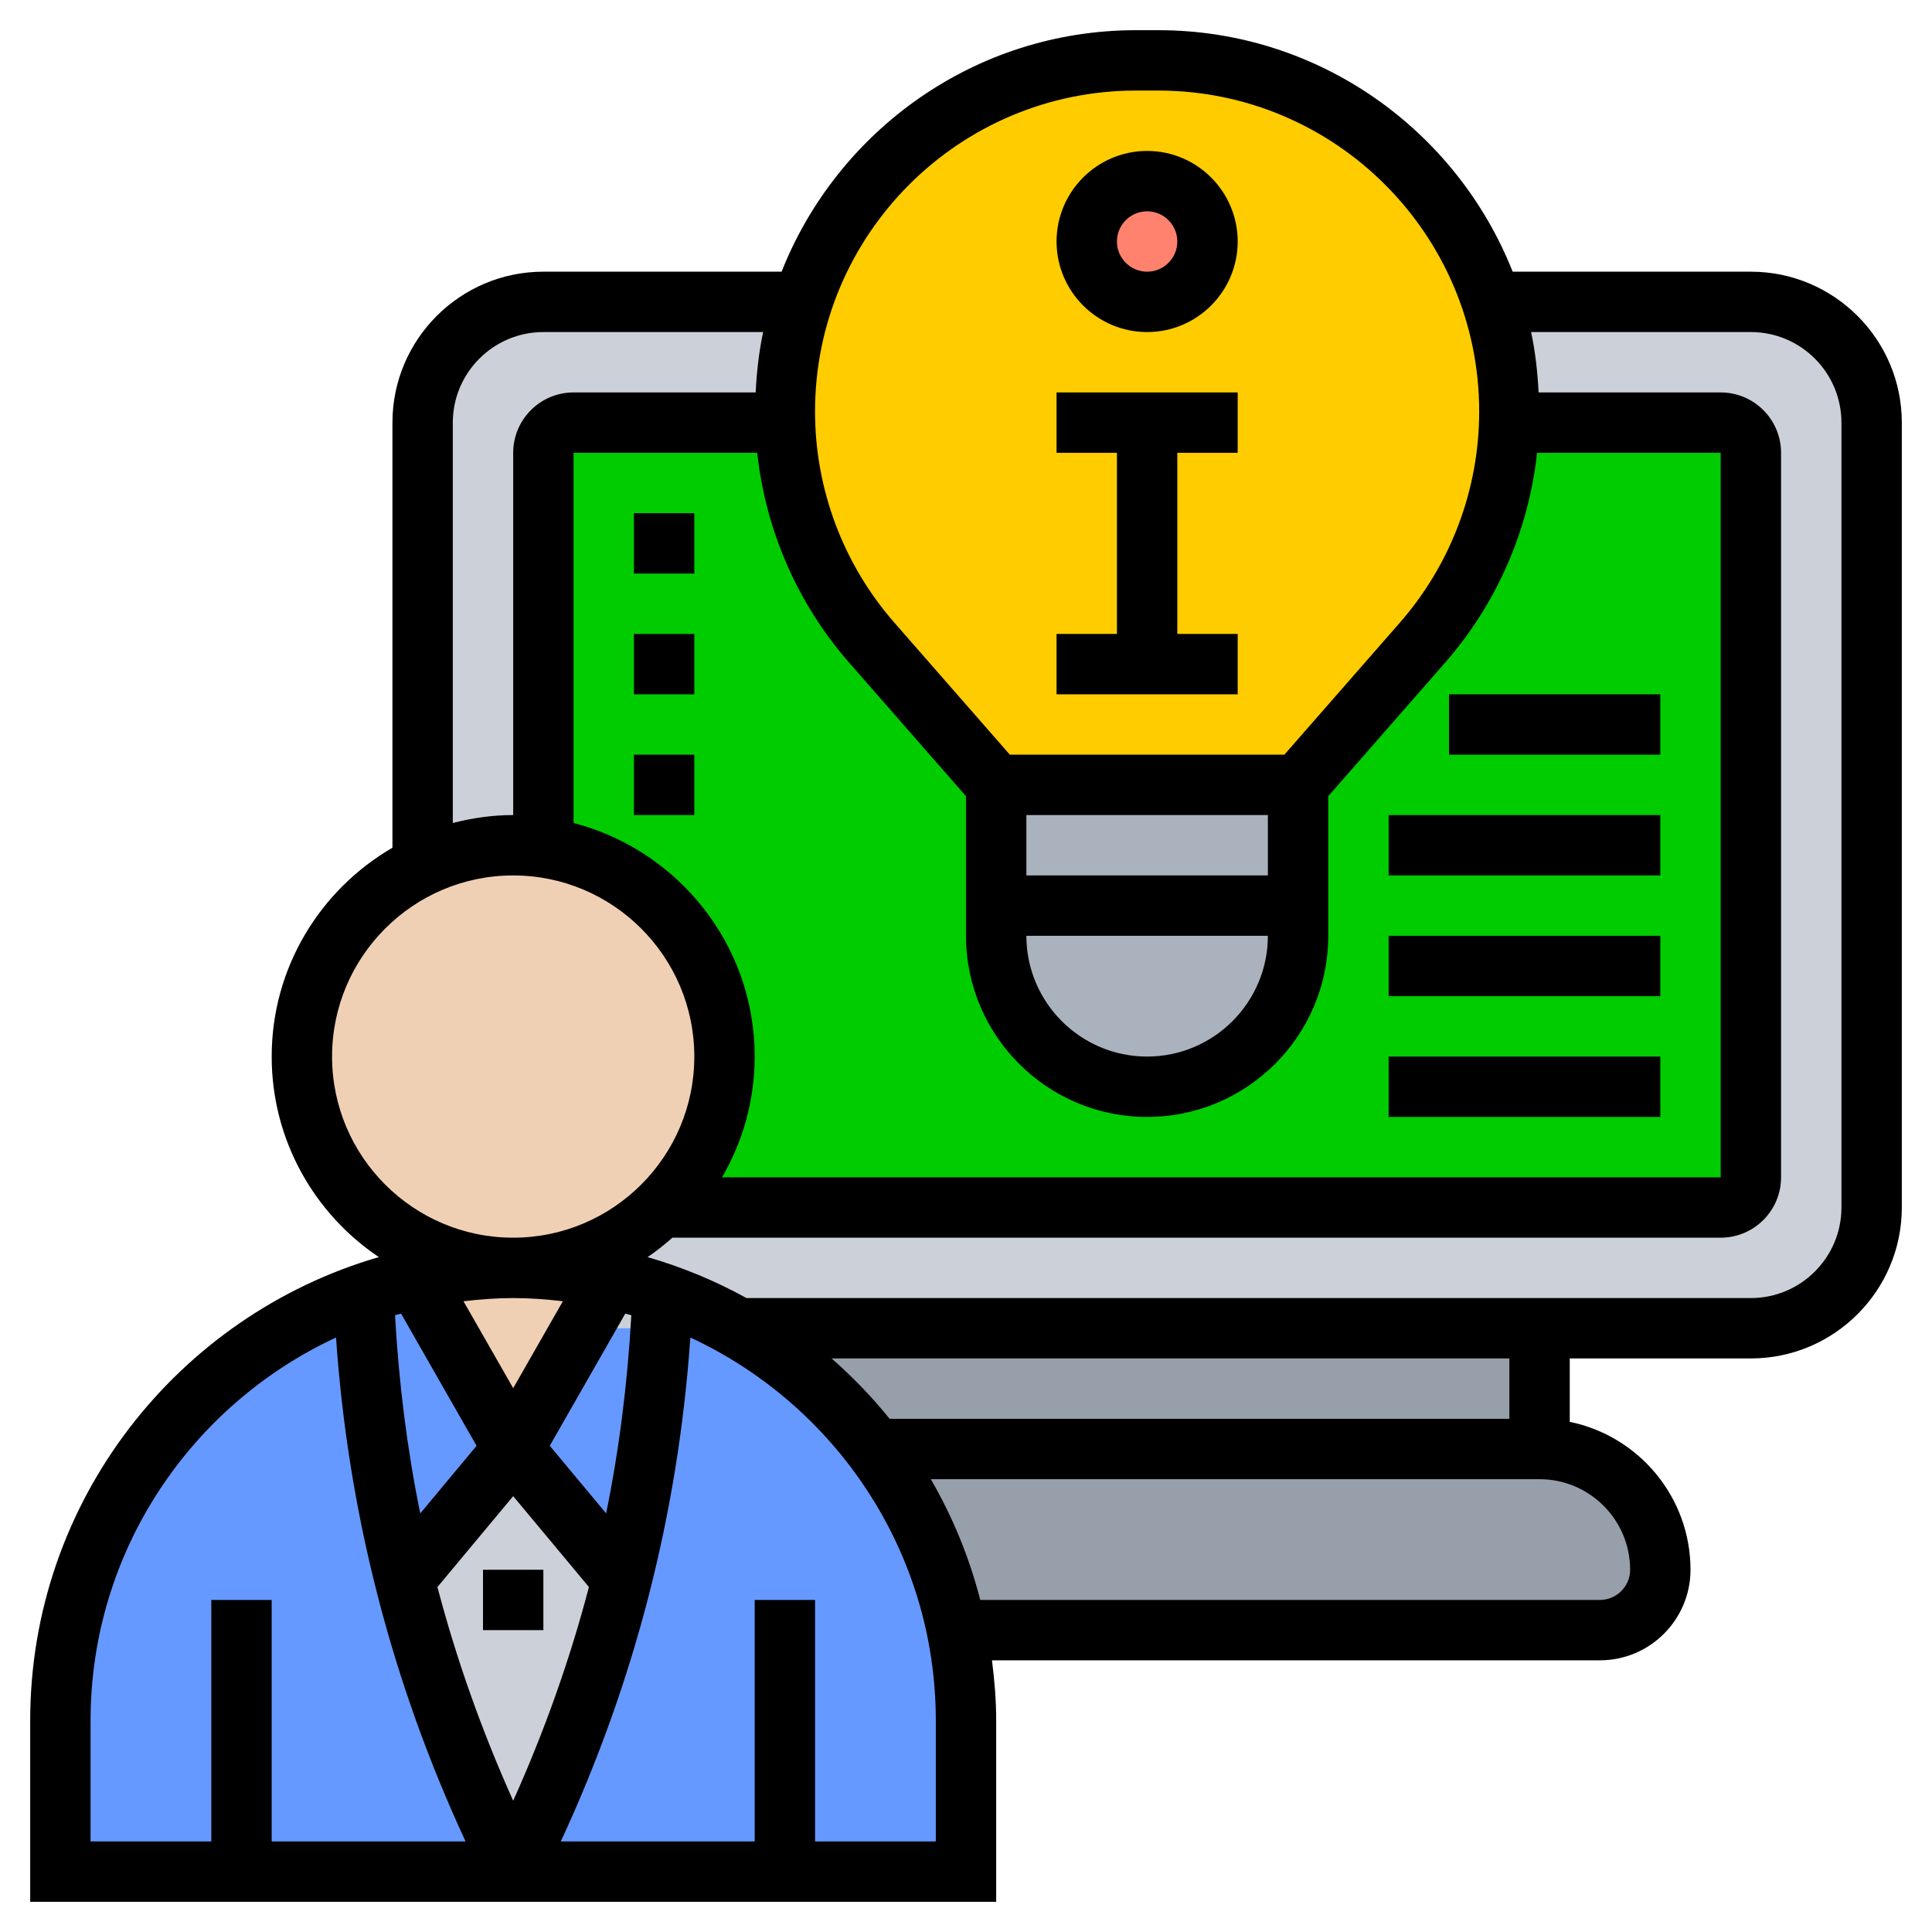 <?xml version="1.0" encoding="UTF-8" standalone="no"?>
<svg
   xmlns:dc="http://purl.org/dc/elements/1.1/"
   xmlns:cc="http://creativecommons.org/ns#"
   xmlns:rdf="http://www.w3.org/1999/02/22-rdf-syntax-ns#"
   xmlns:svg="http://www.w3.org/2000/svg"
   xmlns="http://www.w3.org/2000/svg"
   xmlns:sodipodi="http://sodipodi.sourceforge.net/DTD/sodipodi-0.dtd"
   xmlns:inkscape="http://www.inkscape.org/namespaces/inkscape"
   id="Layer_5"
   enable-background="new 0 0 64 64"
   height="512"
   viewBox="0 0 64 64"
   width="512"
   version="1.1"
   sodipodi:docname="informasi.svg"
   inkscape:version="0.92.4 (5da689c313, 2019-01-14)">
  <defs
     id="defs55" />
  <sodipodi:namedview
     pagecolor="#ffffff"
     bordercolor="#666666"
     borderopacity="1"
     objecttolerance="10"
     gridtolerance="10"
     guidetolerance="10"
     inkscape:pageopacity="0"
     inkscape:pageshadow="2"
     inkscape:window-width="1920"
     inkscape:window-height="986"
     id="namedview53"
     showgrid="false"
     inkscape:zoom="0.4609375"
     inkscape:cx="279.86441"
     inkscape:cy="256"
     inkscape:window-x="-11"
     inkscape:window-y="-11"
     inkscape:window-maximized="1"
     inkscape:current-layer="Layer_5" />
  <path
     d="m51 44v4h-22c-.43-.57-.9-1.1-1.4-1.6-.92-.93-1.97-1.73-3.11-2.4z"
     fill="#969faa"
     id="path2" />
  <path
     d="m55 52c0 1.1-.9 2-2 2h-21.3c-.45-2.22-1.39-4.26-2.7-6h22c1.1 0 2.1.45 2.83 1.17.72.73 1.17 1.73 1.17 2.83z"
     fill="#969faa"
     id="path4" />
  <path
     d="m8 62h-6v-5c0-6.54 4.2-12.11 10.04-14.16.13 3.2.58 6.38 1.36 9.48.82 3.28 2 6.47 3.52 9.52l.08.16z"
     fill="#ff826e"
     id="path6"
     style="fill:#6699ff" />
  <path
     d="m26 62h-9l.08-.16c1.52-3.05 2.7-6.24 3.52-9.52.78-3.09 1.23-6.27 1.36-9.47.88.3 1.73.69 2.53 1.15 1.14.67 2.19 1.47 3.11 2.4.5.5.97 1.03 1.4 1.6 1.31 1.74 2.25 3.78 2.7 6 .2.97.3 1.97.3 3v5z"
     fill="#ff826e"
     id="path8"
     style="fill:#6699ff" />
  <path
     d="m17 48 3.6 4.32c-.82 3.28-2 6.47-3.52 9.52l-.08.16-.08-.16c-1.52-3.05-2.7-6.24-3.52-9.52z"
     fill="#ccd1d9"
     id="path10" />
  <path
     d="m21.96 42.85c-.13 3.2-.58 6.38-1.36 9.47l-3.6-4.32 3.23-5.65c.59.13 1.17.29 1.73.5z"
     fill="#e6e9ed"
     id="path12"
     style="fill:#6699ff" />
  <path
     d="m13.77 42.35 3.23 5.65-3.6 4.32c-.78-3.1-1.23-6.28-1.36-9.48.56-.2 1.14-.36 1.73-.49z"
     fill="#e6e9ed"
     id="path14"
     style="fill:#6699ff" />
  <path
     d="m58 44h-40c-2.209 0-4-1.791-4-4v-26c0-2.209 1.791-4 4-4h40c2.209 0 4 1.791 4 4v26c0 2.209-1.791 4-4 4z"
     fill="#ccd1d9"
     id="path16" />
  <path
     d="m57 40h-38c-.552 0-1-.448-1-1v-24c0-.552.448-1 1-1h38c.552 0 1 .448 1 1v24c0 .552-.448 1-1 1z"
     fill="#69d6f4"
     id="path18"
     style="fill:#00cc00" />
  <path
     d="m49.99 14c-.08 2.69-1.09 5.26-2.87 7.29l-4.12 4.71h-10l-4.12-4.71c-.93-1.06-1.65-2.27-2.14-3.57-.44-1.19-.69-2.44-.73-3.72-.01-.12-.01-.25-.01-.37 0-1.27.2-2.49.58-3.63 1.52-4.64 5.9-8 11.05-8h.74c3.21 0 6.12 1.3 8.22 3.41 1.28 1.27 2.26 2.84 2.83 4.59.38 1.14.58 2.36.58 3.63 0 .12 0 .25-.01.37z"
     fill="#ffeaa7"
     id="path20"
     style="fill:#ffcc00" />
  <path
     d="m33 26v4 1c0 2.76 2.24 5 5 5 1.38 0 2.63-.56 3.54-1.46.9-.91 1.46-2.16 1.46-3.54v-1-4z"
     fill="#aab2bd"
     id="path22" />
  <circle
     cx="38"
     cy="8"
     fill="#ff826e"
     r="2"
     id="circle24" />
  <path
     d="m18 28.08c3.4.48 6 3.39 6 6.92 0 1.96-.8 3.73-2.1 5-1.26 1.24-2.98 2-4.9 2-3.87 0-7-3.13-7-7 0-2.8 1.63-5.2 4-6.32.91-.44 1.92-.68 3-.68.34 0 .68.02 1 .08z"
     fill="#f0d0b4"
     id="path26" />
  <path
     d="m20.23 42.35-3.23 5.65-3.23-5.65c1.04-.23 2.12-.35 3.23-.35s2.19.12 3.23.35z"
     fill="#f0d0b4"
     id="path28" />
  <path
     d="m16 52h2v2h-2z"
     id="path30" />
  <path
     d="m38 11c1.654 0 3-1.346 3-3s-1.346-3-3-3-3 1.346-3 3 1.346 3 3 3zm0-4c.552 0 1 .449 1 1s-.448 1-1 1-1-.449-1-1 .448-1 1-1z"
     id="path32" />
  <path
     d="m41 21h-2v-6h2v-2h-6v2h2v6h-2v2h6z"
     id="path34" />
  <path
     d="m58 9h-7.891c-1.852-4.678-6.41-8-11.739-8h-.74c-5.328 0-9.887 3.322-11.739 8h-7.891c-2.757 0-5 2.243-5 5v14.082c-2.387 1.386-4 3.965-4 6.918 0 2.765 1.41 5.205 3.549 6.643-6.662 1.934-11.549 8.081-11.549 15.357v6h32v-6c0-.679-.056-1.343-.139-2h20.139c1.654 0 3-1.346 3-3 0-2.414-1.721-4.434-4-4.899v-2.101h6c2.757 0 5-2.243 5-5v-26c0-2.757-2.243-5-5-5zm-1 6v24h-33.082c.684-1.178 1.082-2.542 1.082-4 0-3.719-2.555-6.845-6-7.737v-12.263h6.083c.28 2.562 1.331 4.99 3.042 6.947l3.875 4.428v4.625c0 3.309 2.691 6 6 6s6-2.691 6-6v-4.625l3.875-4.428c1.712-1.957 2.763-4.385 3.042-6.947zm-23 12h8v2h-8zm8 4c0 2.206-1.794 4-4 4s-4-1.794-4-4zm-4.37-28h.74c5.861 0 10.63 4.769 10.63 10.63 0 2.576-.935 5.062-2.631 7l-3.823 4.37h-9.093l-3.823-4.37c-1.696-1.938-2.631-4.424-2.631-7 .001-5.861 4.77-10.63 10.631-10.63zm-22.63 11c0-1.654 1.346-3 3-3h7.28c-.138.649-.214 1.319-.248 2h-6.032c-1.103 0-2 .897-2 2v12c-.692 0-1.359.097-2 .263zm-4 21c0-3.309 2.691-6 6-6s6 2.691 6 6-2.691 6-6 6-6-2.691-6-6zm2.286 8.516 2.501 4.378-1.866 2.24c-.439-2.153-.711-4.345-.835-6.566.065-.02.133-.034.2-.052zm3.714-.516c.558 0 1.105.042 1.646.105l-1.646 2.88-1.646-2.879c.541-.064 1.088-.106 1.646-.106zm0 6.562 2.509 3.01c-.634 2.416-1.475 4.778-2.509 7.08-1.034-2.302-1.874-4.663-2.509-7.079zm3.079.571-1.867-2.24 2.501-4.377c.066.018.134.032.2.052-.123 2.22-.395 4.412-.834 6.565zm-17.079 6.867c0-5.622 3.339-10.468 8.131-12.693.401 5.808 1.841 11.409 4.292 16.693h-6.423v-8h-2v8h-4zm28 4h-4v-8h-2v8h-6.423c2.451-5.284 3.891-10.885 4.292-16.693 4.792 2.225 8.131 7.071 8.131 12.693zm23-9c0 .551-.448 1-1 1h-20.527c-.367-1.419-.919-2.761-1.638-4h20.165c1.654 0 3 1.346 3 3zm-4-5h-20.53c-.581-.723-1.227-1.388-1.923-2h22.453zm11-7c0 1.654-1.346 3-3 3h-33.271c-1.028-.57-2.127-1.023-3.277-1.357.29-.195.561-.413.822-.643h34.726c1.103 0 2-.897 2-2v-24c0-1.103-.897-2-2-2h-6.032c-.034-.681-.11-1.351-.248-2h7.28c1.654 0 3 1.346 3 3z"
     id="path36" />
  <path
     d="m21 25h2v2h-2z"
     id="path38" />
  <path
     d="m21 17h2v2h-2z"
     id="path40" />
  <path
     d="m21 21h2v2h-2z"
     id="path42" />
  <path
     d="m46 35h9v2h-9z"
     id="path44" />
  <path
     d="m46 31h9v2h-9z"
     id="path46" />
  <path
     d="m46 27h9v2h-9z"
     id="path48" />
  <path
     d="m48 23h7v2h-7z"
     id="path50" />
</svg>
